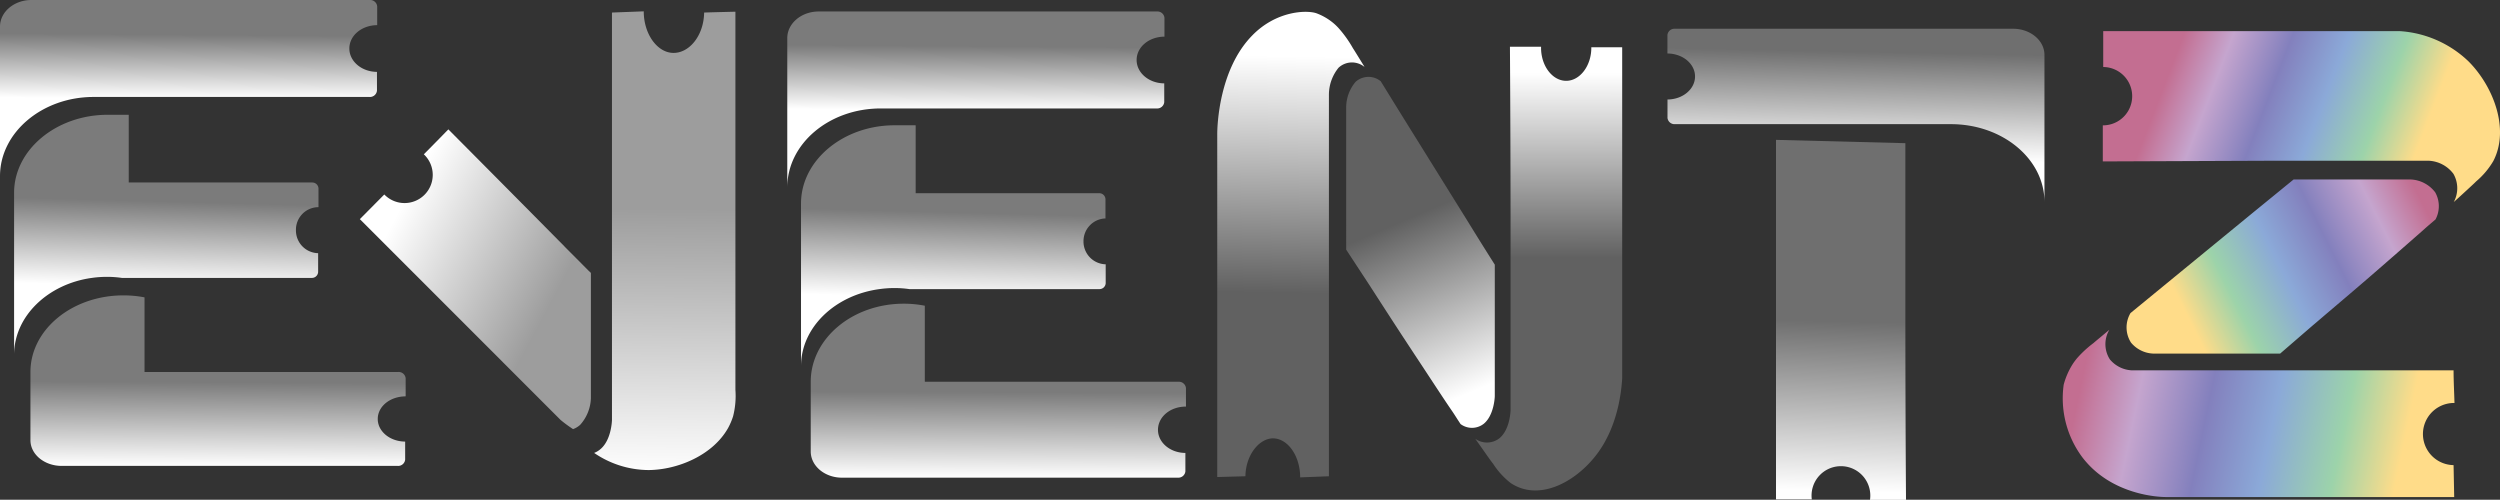 <svg xmlns="http://www.w3.org/2000/svg" xmlns:xlink="http://www.w3.org/1999/xlink" viewBox="0 0 354.8 70.92"><rect x="0" y="0" width="354.8" height="70.92" fill="#333333" stroke="none"/><defs><style>.cls-1{fill:url(#linear-gradient);}.cls-2{fill:url(#linear-gradient-2);}.cls-3{fill:url(#linear-gradient-3);}.cls-4{fill:url(#New_Gradient_Swatch_2);}.cls-5{fill:url(#New_Gradient_Swatch_2-2);}.cls-6{fill:url(#New_Gradient_Swatch_2-3);}.cls-7{fill:url(#linear-gradient-4);}.cls-8{fill:url(#linear-gradient-5);}.cls-9{fill:url(#linear-gradient-6);}.cls-10{fill:url(#linear-gradient-7);}.cls-11{fill:url(#linear-gradient-8);}.cls-12{fill:url(#linear-gradient-9);}.cls-13{fill:url(#linear-gradient-10);}.cls-14{fill:url(#linear-gradient-11);}.cls-15{fill:url(#linear-gradient-12);}.cls-16{fill:url(#linear-gradient-13);}</style><linearGradient id="linear-gradient" x1="141.61" y1="70.29" x2="141.69" y2="49.98" gradientUnits="userSpaceOnUse"><stop offset="0.12" stop-color="#fff"/><stop offset="0.72" stop-color="#7b7b7b"/></linearGradient><linearGradient id="linear-gradient-2" x1="135.08" y1="44.18" x2="135.79" y2="17.2" gradientUnits="userSpaceOnUse"><stop offset="0.07" stop-color="#fff"/><stop offset="0.52" stop-color="#7b7b7b"/></linearGradient><linearGradient id="linear-gradient-3" x1="138.39" y1="22.45" x2="138.52" y2="4.61" gradientUnits="userSpaceOnUse"><stop offset="0.38" stop-color="#fff"/><stop offset="0.89" stop-color="#7b7b7b"/></linearGradient><linearGradient id="New_Gradient_Swatch_2" x1="306.49" y1="46.93" x2="345.89" y2="27.09" gradientUnits="userSpaceOnUse"><stop offset="0.1" stop-color="#ffdc89"/><stop offset="0.26" stop-color="#9cd3aa"/><stop offset="0.44" stop-color="#8ba9d8"/><stop offset="0.61" stop-color="#8380bd"/><stop offset="0.79" stop-color="#c5a5ce"/><stop offset="0.94" stop-color="#c36e91"/></linearGradient><linearGradient id="New_Gradient_Swatch_2-2" x1="346.35" y1="65.58" x2="291.97" y2="54.27" xlink:href="#New_Gradient_Swatch_2"/><linearGradient id="New_Gradient_Swatch_2-3" x1="346.78" y1="23.82" x2="305.87" y2="8.07" xlink:href="#New_Gradient_Swatch_2"/><linearGradient id="linear-gradient-4" x1="94.21" y1="76.33" x2="94.89" y2="3.36" gradientUnits="userSpaceOnUse"><stop offset="0.12" stop-color="#fff"/><stop offset="0.64" stop-color="#9d9d9d"/></linearGradient><linearGradient id="linear-gradient-5" x1="50.94" y1="28.13" x2="93.76" y2="51" xlink:href="#linear-gradient-4"/><linearGradient id="linear-gradient-6" x1="211.86" y1="60.69" x2="192.92" y2="16.08" gradientUnits="userSpaceOnUse"><stop offset="0.12" stop-color="#fff"/><stop offset="0.66" stop-color="#616161"/></linearGradient><linearGradient id="linear-gradient-7" x1="183.36" y1="3.49" x2="182.4" y2="59.51" gradientUnits="userSpaceOnUse"><stop offset="0.08" stop-color="#fff"/><stop offset="0.68" stop-color="#616161"/></linearGradient><linearGradient id="linear-gradient-8" x1="219.79" y1="10.34" x2="219.81" y2="66.19" gradientUnits="userSpaceOnUse"><stop offset="0" stop-color="#fff"/><stop offset="0.47" stop-color="#616161"/></linearGradient><linearGradient id="linear-gradient-9" x1="260.75" y1="69.78" x2="261.36" y2="41.7" gradientUnits="userSpaceOnUse"><stop offset="0" stop-color="#fff"/><stop offset="0.23" stop-color="#d8d8d8"/><stop offset="0.86" stop-color="#6f6f6f"/></linearGradient><linearGradient id="linear-gradient-10" x1="253.23" y1="25.02" x2="253.71" y2="0.46" gradientTransform="translate(10)" gradientUnits="userSpaceOnUse"><stop offset="0.1" stop-color="#fff"/><stop offset="0.27" stop-color="#d8d8d8"/><stop offset="0.72" stop-color="#6f6f6f"/></linearGradient><linearGradient id="linear-gradient-11" x1="30.87" y1="68.62" x2="30.96" y2="48.67" xlink:href="#linear-gradient"/><linearGradient id="linear-gradient-12" x1="23.35" y1="42.58" x2="24.05" y2="15.7" xlink:href="#linear-gradient-2"/><linearGradient id="linear-gradient-13" x1="26.66" y1="20.82" x2="26.79" y2="2.98" xlink:href="#linear-gradient-3"/></defs><g id="Layer_2" data-name="Layer 2"><g id="Layer_7" data-name="Layer 7"><path class="cls-1" d="M164.34,61c0,1.81,1.74,3.27,3.89,3.28h0v2.62a1,1,0,0,1-1.06.89H119.49c-2.44,0-4.43-1.66-4.43-3.72V54.18c0-6.12,5.91-11.08,13.19-11.08a15.11,15.11,0,0,1,3,.29V54.18h36a1,1,0,0,1,1.06.89V57.7h0C166.08,57.7,164.34,59.16,164.34,61Z"/><path class="cls-2" d="M153.77,34.22a3.23,3.23,0,0,0,3.15,3.29h0v2.62a.88.88,0,0,1-.86.9h-27a14.56,14.56,0,0,0-2.11-.15,15.18,15.18,0,0,0-2.14.15c-6.3.85-11.13,5.43-11.13,10.95V28.88c0-6.13,6-11.1,13.27-11.1h3v9.64h26.08a.88.88,0,0,1,.86.89V31h0A3.22,3.22,0,0,0,153.77,34.22Z"/><path class="cls-3" d="M161.31,8.51c0,1.83,1.75,3.31,3.92,3.32h0v2.66a1,1,0,0,1-1.07.9H125c-7.32,0-13.27,5-13.27,11.23V5.41c0-2.09,2-3.78,4.46-3.78h48a1,1,0,0,1,1.07.9V5.2h0C163.06,5.21,161.31,6.68,161.31,8.51Z"/><path class="cls-4" d="M345.65,31.14l-.62.53c-.94.8-.86.76-1.63,1.43s-1.93,1.7-5,4.37c-4,3.49-5.41,4.65-10,8.57l-.09.07-4.71,4.07H305.57a4.32,4.32,0,0,1-3.14-1.56,4,4,0,0,1-.07-4.19l7-5.74,10.44-8.56,5.71-4.66h16.59a4.61,4.61,0,0,1,3.5,1.82A4,4,0,0,1,345.65,31.14Z"/><path class="cls-5" d="M348.21,66l.09,4.54-40.93,0c-.89,0-7.7-.23-11.83-5.62a14,14,0,0,1-2.66-10.33,10.55,10.55,0,0,1,1.06-2.56,8.31,8.31,0,0,1,.85-1.21,15.36,15.36,0,0,1,2.3-2.12c.34-.3,1.07-.89,2.14-1.79l.13-.11a4,4,0,0,0,.07,4.2,4.32,4.32,0,0,0,3.14,1.56h18.05l27.59,0c0,1.54.09,3.08.13,4.63a4.41,4.41,0,1,0-.13,8.82Z"/><path class="cls-6" d="M353.85,22.86a11.19,11.19,0,0,1-2.42,2.87c-.36.36-.67.64-1.31,1.23s-1.41,1.3-1.88,1.71a4.12,4.12,0,0,0-.05-4,4.65,4.65,0,0,0-3.54-1.86H322.83l-24.4.1c0-1.71,0-3.41,0-5.12a4.14,4.14,0,1,0,.06-8.28l0-5.09h42.11a15.53,15.53,0,0,1,9.72,4.28C353.83,12.2,356.22,18.3,353.85,22.86Z"/><path class="cls-7" d="M104.37,55.32a11.67,11.67,0,0,1-.33,3.76,9.17,9.17,0,0,1-.73,1.7c-2.18,3.84-7.14,5.9-11.27,5.93a13.77,13.77,0,0,1-7.72-2.43,3.17,3.17,0,0,0,1-.63c1.36-1.25,1.51-3.61,1.53-4V36.78q0-17.49,0-35l4.51-.17c0,3.13,1.81,5.72,4,5.89,2.39.18,4.53-2.41,4.57-5.72,1.48-.05,2.95-.08,4.44-.12q0,26,0,51.89c0,.19,0,.6,0,1.16C104.37,54.94,104.37,55.12,104.37,55.32Z"/><path class="cls-8" d="M83.86,38.73V56.48a5.92,5.92,0,0,1-1.53,3.82,3.07,3.07,0,0,1-1,.6,18.1,18.1,0,0,1-1.78-1.31L51.07,31.1l3.47-3.5a4,4,0,1,0,5.61-5.7q1.76-1.77,3.48-3.54,8.24,8.28,16.44,16.57l.09.1c1.11,1.12,2.22,2.22,3.31,3.33v0Z"/><path class="cls-9" d="M207.28,60.18l-.45-.69c-.68-1.07-.65-1-1.22-1.84s-1.45-2.17-3.73-5.64c-3-4.54-4-6.08-7.3-11.19l-.06-.1-3.47-5.29V15.15a5.66,5.66,0,0,1,1.33-3.53,2.73,2.73,0,0,1,3.58-.08q2.43,3.95,4.88,7.88l7.3,11.73c1.32,2.15,2.65,4.28,4,6.41V56.2c0,.25-.13,2.75-1.55,3.93A2.71,2.71,0,0,1,207.28,60.18Z"/><path class="cls-10" d="M176.75,67.59l-4,.11,0-48.65c0-1.06.2-9.15,4.95-14,3.4-3.51,7.7-3.65,9.12-3.17A8.16,8.16,0,0,1,189,3.09a7.45,7.45,0,0,1,1.06,1A16.4,16.4,0,0,1,192,6.83c.27.41.79,1.27,1.58,2.54,0,.06.07.1.1.16a2.79,2.79,0,0,0-3.71.08,6.08,6.08,0,0,0-1.37,3.74V34.8q0,16.39,0,32.79l-4.08.16c0-2.93-1.63-5.37-3.66-5.53S176.79,64.48,176.75,67.59Z"/><path class="cls-11" d="M214.38,68.54a11,11,0,0,1-2.47-2.71c-.31-.4-.56-.74-1.06-1.46s-1.12-1.58-1.48-2.1a2.87,2.87,0,0,0,3.4-.05c1.48-1.19,1.6-3.7,1.61-4V39.53c0-1.83,0-3.65,0-5.48v-.17q0-13.61-.09-27.25l4.42,0c-.07,2.61,1.54,4.81,3.52,4.84s3.64-2.14,3.61-4.76l4.38,0v47c-.11,1.8-.6,6.87-3.68,10.86S218.31,71.18,214.38,68.54Z"/><path class="cls-12" d="M270.41,20.32V38.7l0,0c0,1.79,0,3.58,0,5.37v.16q0,13.35.09,26.71l-5.11,0a4.17,4.17,0,1,0-8.26-.07l-5.08,0V19.85Z"/><path class="cls-13" d="M240.56,10.85c0,1.8-1.75,3.26-3.91,3.27h0v2.61a1,1,0,0,0,1.06.89h39.17c7.33,0,13.27,4.95,13.27,11.05V7.8c0-2.06-2-3.72-4.45-3.72h-48a1,1,0,0,0-1.06.89V7.59h0C238.81,7.6,240.56,9.05,240.56,10.85Z"/><path class="cls-14" d="M53.61,59.46c0,1.77,1.74,3.2,3.89,3.21h0v2.57a1,1,0,0,1-1.06.88H8.75c-2.44,0-4.43-1.63-4.43-3.65V52.79c0-6,5.91-10.87,13.19-10.87a15.92,15.92,0,0,1,3,.28V52.79h36a1,1,0,0,1,1.06.88v2.58h0C55.35,56.26,53.61,57.68,53.61,59.46Z"/><path class="cls-15" d="M42,32.66a3.22,3.22,0,0,0,3.15,3.27h0v2.62a.88.88,0,0,1-.86.89h-27a14.56,14.56,0,0,0-2.11-.15,15.18,15.18,0,0,0-2.14.15C6.83,40.29,2,44.86,2,50.36v-23c0-6.11,6-11.07,13.27-11.07h3v9.61H44.34a.88.88,0,0,1,.86.89V29.4h0A3.2,3.2,0,0,0,42,32.66Z"/><path class="cls-16" d="M49.58,6.88c0,1.83,1.75,3.31,3.92,3.32h0v2.66a1,1,0,0,1-1.07.9H13.27C6,13.76,0,18.79,0,25V3.78C0,1.69,2,0,4.46,0h48a1,1,0,0,1,1.07.9V3.57h0C51.33,3.58,49.58,5.05,49.58,6.88Z"/></g></g></svg>